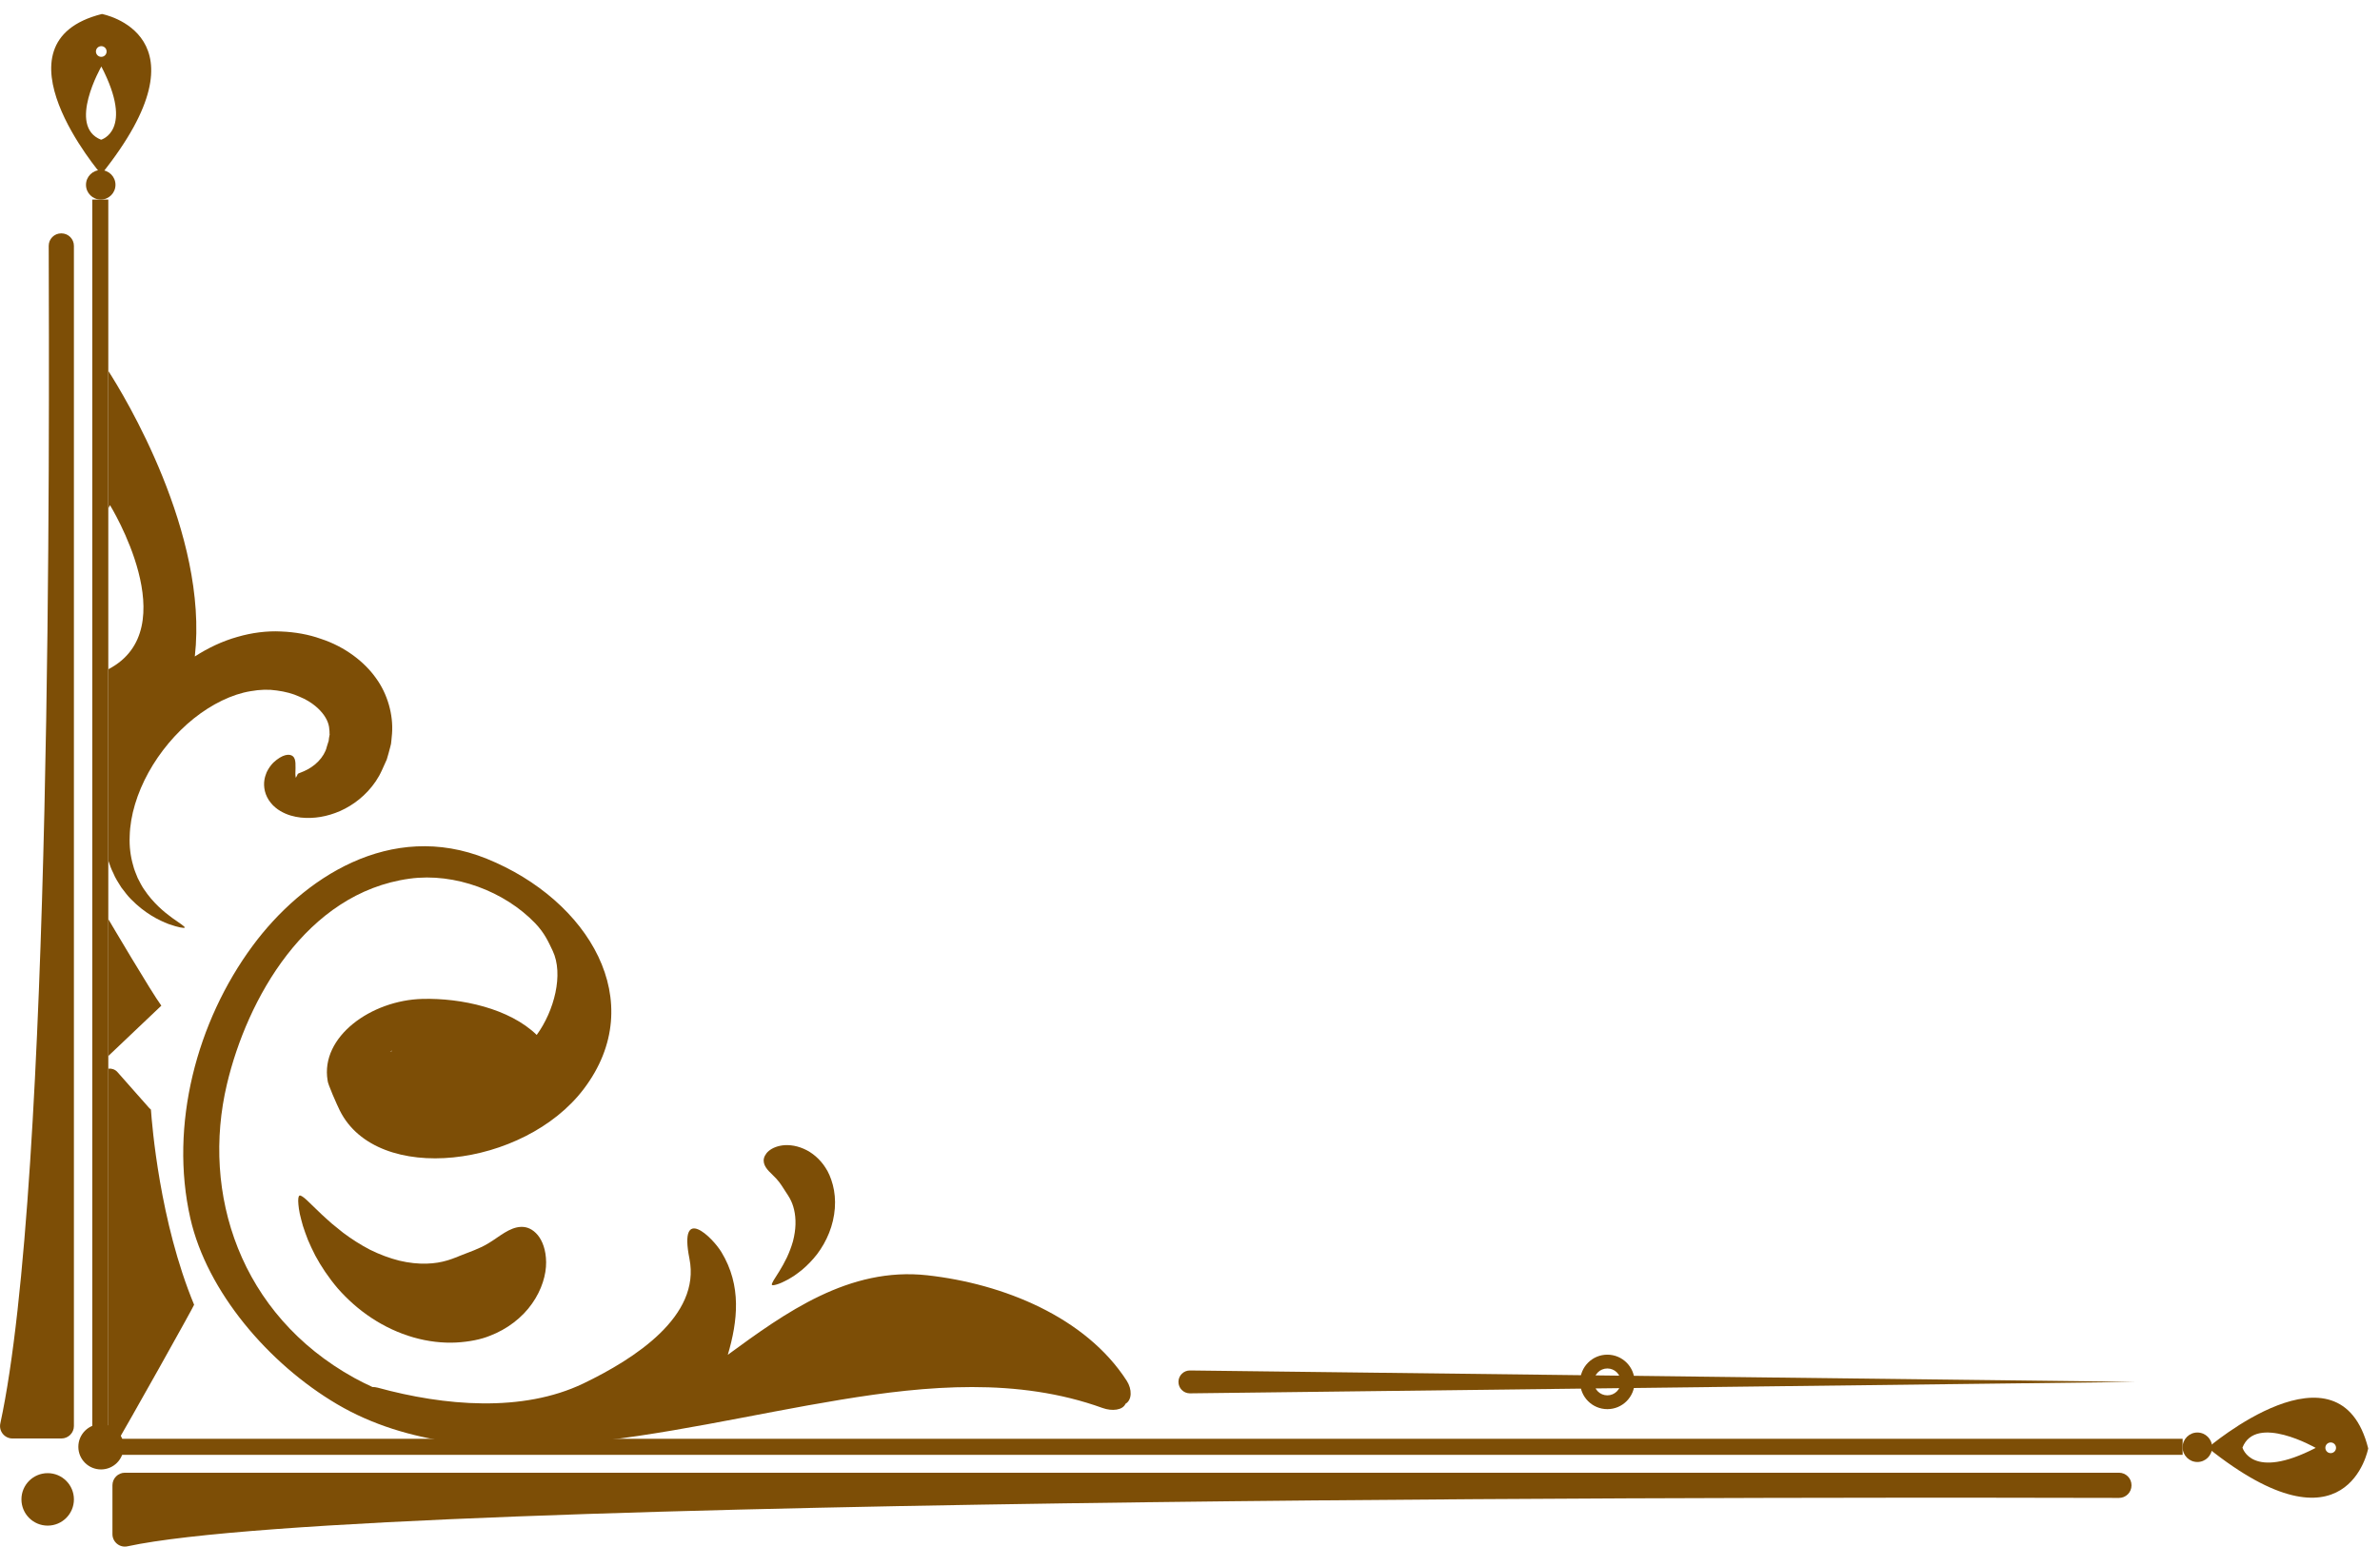 <?xml version="1.0" encoding="UTF-8" standalone="no"?>
<svg
   preserveAspectRatio="xMidYMid meet"
   version="1.0"
   viewBox="168.7 281.9 665.9 432.5"
   zoomAndPan="magnify"
   style="fill: rgb(125, 78, 6);"
   original_string_length="8075"
   width="29.963px"
   height="19.481px"
   id="svg19"
   sodipodi:docname="corner.svg"
   inkscape:version="1.4.2 (ebf0e940d0, 2025-05-08)"
   xmlns:inkscape="http://www.inkscape.org/namespaces/inkscape"
   xmlns:sodipodi="http://sodipodi.sourceforge.net/DTD/sodipodi-0.dtd"
   xmlns="http://www.w3.org/2000/svg"
   xmlns:svg="http://www.w3.org/2000/svg">
  <defs
     id="defs19" />
  <sodipodi:namedview
     id="namedview19"
     pagecolor="#ffffff"
     bordercolor="#000000"
     borderopacity="0.25"
     inkscape:showpageshadow="2"
     inkscape:pageopacity="0.0"
     inkscape:pagecheckerboard="0"
     inkscape:deskcolor="#d1d1d1"
     inkscape:zoom="31.00481"
     inkscape:cx="14.96542"
     inkscape:cy="9.7242976"
     inkscape:window-width="1918"
     inkscape:window-height="1150"
     inkscape:window-x="1920"
     inkscape:window-y="24"
     inkscape:window-maximized="1"
     inkscape:current-layer="svg19" />
  <g
     id="g19"
     transform="rotate(180,500.005,499.995)">
    <g
       id="__id1_stwk72kzgd">
      <path
         d="M 796.36,306.26 H 238.43 c -1.93,0 -3.49,-1.56 -3.49,-3.49 v -0.07 c 0,-1.93 1.56,-3.49 3.49,-3.49 49.81,0.12 489.16,1.18 557.21,-13.54 2.17,-0.47 4.21,1.19 4.21,3.41 v 13.69 c -0.01,1.93 -1.57,3.49 -3.49,3.49 z"
         id="path1" />
    </g>
    <g
       id="__id2_stwk72kzgd">
      <path
         d="m 810.63,319.33 v 330.2 c 0,1.92 1.56,3.49 3.49,3.49 h 0.07 c 1.93,0 3.49,-1.56 3.49,-3.49 -0.12,-49.81 -1.18,-261.44 13.54,-329.48 0.47,-2.17 -1.19,-4.21 -3.41,-4.21 h -13.69 c -1.93,0.01 -3.49,1.57 -3.49,3.49 z"
         id="path2" />
    </g>
    <g
       id="__id3_stwk72kzgd">
      <path
         d="m 817.97,306.14 c -4.06,0 -7.34,-3.29 -7.34,-7.34 0,-4.06 3.29,-7.34 7.34,-7.34 4.06,0 7.34,3.29 7.34,7.34 0.01,4.05 -3.28,7.34 -7.34,7.34 z"
         id="path3" />
    </g>
    <g
       id="__id4_stwk72kzgd">
      <path
         d="m 809.39,313.49 c 0.01,3.5 -2.81,6.35 -6.31,6.36 v 0 c -3.5,0.01 -6.35,-2.81 -6.36,-6.31 v 0 c -0.01,-3.5 2.81,-6.35 6.31,-6.36 v 0 c 3.5,-0.01 6.35,2.81 6.36,6.31 z"
         id="path4" />
    </g>
    <g
       id="__id5_stwk72kzgd">
      <path
         d="m 802.97,669.52 c -31.33,39.15 -0.18,44.88 -0.18,44.88 31.83,-7.98 0.18,-44.88 0.18,-44.88 z m -1.49,34.38 c 0,-0.83 0.67,-1.49 1.5,-1.49 0.82,0 1.49,0.67 1.49,1.5 0,0.82 -0.67,1.49 -1.5,1.49 -0.83,0 -1.49,-0.67 -1.49,-1.5 z m 1.47,-4.19 c -9.29,-17.96 0.08,-20.49 0.08,-20.49 9.54,3.74 -0.08,20.49 -0.08,20.49 z"
         id="path5" />
    </g>
    <g
       id="__id6_stwk72kzgd">
      <path
         d="m 807.25,666.62 c 0.01,-2.28 -1.83,-4.13 -4.11,-4.14 v 0 c -2.28,-0.01 -4.13,1.83 -4.14,4.11 v 0 c -0.01,2.28 1.83,4.13 4.11,4.14 v 0 c 2.27,0.01 4.13,-1.83 4.14,-4.11 z"
         id="path6" />
    </g>
    <g
       id="__id7_stwk72kzgd">
      <path
         d="m 801.01,313.52 h 4.48 v 348.96 h -4.48 z"
         id="path7" />
    </g>
    <g
       id="__id8_stwk72kzgd">
      <path
         d="m 213.59,313.24 c -39.15,-31.33 -44.88,-0.18 -44.88,-0.18 7.97,31.82 44.88,0.18 44.88,0.18 z m -34.38,-1.5 c 0.83,0 1.49,0.67 1.49,1.5 0,0.82 -0.67,1.49 -1.5,1.49 -0.82,0 -1.49,-0.67 -1.49,-1.5 0,-0.82 0.67,-1.49 1.5,-1.49 z m 4.19,1.47 c 17.96,-9.29 20.49,0.08 20.49,0.08 -3.74,9.54 -20.49,-0.08 -20.49,-0.08 z"
         id="path8" />
    </g>
    <g
       id="__id9_stwk72kzgd">
      <path
         d="m 216.49,317.51 c 2.28,0.01 4.13,-1.83 4.14,-4.11 v 0 c 0.01,-2.28 -1.83,-4.13 -4.11,-4.14 v 0 c -2.28,-0.01 -4.13,1.83 -4.14,4.11 v 0 c -0.01,2.28 1.83,4.13 4.11,4.14 z"
         id="path9" />
    </g>
    <g
       id="__id10_stwk72kzgd">
      <path
         d="m 220.63,311.27 h 580.38 v 4.48 H 220.63 Z"
         id="path10" />
    </g>
    <g
       id="__id11_stwk72kzgd">
      <path
         d="m 498.35,328.47 -264.49,3.2 264.49,3.2 c 1.77,0.02 3.22,-1.39 3.24,-3.16 0.02,-1.77 -1.39,-3.22 -3.16,-3.24 z"
         id="path11" />
      <path
         d="m 375.9,331.67 h 1.93 c 0,2.08 1.68,3.76 3.76,3.76 2.08,0 3.76,-1.68 3.76,-3.76 0,-2.08 -1.68,-3.76 -3.76,-3.76 -2.08,0 -3.76,1.68 -3.76,3.76 h -1.93 -1.93 c 0,-4.21 3.41,-7.62 7.62,-7.62 4.21,0 7.62,3.41 7.62,7.62 0,4.21 -3.41,7.62 -7.62,7.62 -4.21,0 -7.62,-3.41 -7.62,-7.62 z"
         id="path12" />
    </g>
    <g
       id="__id12_stwk72kzgd">
      <path
         d="m 721.85,424.08 c -0.09,0.1 -0.18,0.2 -0.27,0.3 0.21,-0.08 0.41,-0.16 0.6,-0.24 -0.1,-0.02 -0.22,-0.03 -0.33,-0.06 z"
         id="path13" />
      <path
         d="m 797.36,470.01 c -0.92,-1.19 -1.76,-2.36 -2.74,-3.32 -3.84,-3.92 -7.78,-5.89 -10.51,-6.92 -2.78,-0.98 -4.4,-1.22 -4.49,-0.98 -0.11,0.25 1.27,1.14 3.55,2.73 2.24,1.63 5.34,4.2 7.89,8.04 0.66,0.94 1.16,2.04 1.73,3.11 0.44,1.15 0.99,2.29 1.28,3.57 0.73,2.49 1.08,5.25 0.95,8.15 -0.14,5.78 -2.08,12.02 -5.25,17.78 -3.18,5.76 -7.62,11.06 -12.67,15.11 -5.05,4.03 -10.71,6.81 -15.92,7.65 -2.61,0.47 -5.04,0.54 -7.34,0.19 -2.3,-0.31 -4.46,-0.87 -6.26,-1.7 -3.74,-1.52 -5.87,-3.73 -6.9,-5.19 -1.06,-1.51 -1.49,-2.84 -1.56,-4.49 0.01,-0.21 0,-0.42 -0.01,-0.63 l -0.03,-0.32 0.07,-0.35 c 0.09,-0.46 0.16,-0.93 0.2,-1.4 0.17,-0.5 0.34,-1 0.48,-1.51 0.07,-0.24 0.14,-0.54 0.21,-0.74 0.07,-0.18 0.14,-0.36 0.2,-0.54 0.6,-1.41 1.65,-2.76 2.96,-3.84 1.29,-1.08 2.84,-1.83 3.91,-2.22 0.27,-0.1 0.49,-0.18 0.65,-0.26 0.06,-0.03 0.18,-0.09 0.19,-0.12 0.06,-0.1 0.03,0.07 0.21,-0.41 0.13,-0.28 0.26,-0.51 0.38,-0.71 0.07,0.32 0.12,0.67 0.13,1.05 -0.04,2.28 -0.27,4.24 0.73,5.01 0.91,0.73 2.86,0.58 5.43,-1.81 0.63,-0.64 1.28,-1.47 1.86,-2.67 0.51,-1.24 1.05,-2.97 0.51,-5.29 -0.27,-1.12 -0.85,-2.32 -1.64,-3.27 -0.4,-0.51 -0.83,-0.94 -1.28,-1.31 -0.47,-0.41 -0.93,-0.71 -1.41,-1 -1.93,-1.14 -3.85,-1.61 -5.71,-1.83 -3.71,-0.38 -7.39,0.25 -11.04,1.84 -3.61,1.61 -7.25,4.33 -9.96,8.33 l -0.95,1.55 c -0.29,0.52 -0.49,0.98 -0.74,1.48 -0.47,0.99 -0.93,2 -1.37,3.04 -0.34,1.13 -0.67,2.29 -0.97,3.48 l -0.22,0.89 -0.11,0.96 -0.18,1.94 c -0.39,5.22 1.26,11.09 4.49,15.49 3.15,4.48 8.61,8.79 15.43,11.01 3.39,1.21 7.14,1.89 11.1,2.05 3.96,0.21 8.2,-0.34 12.2,-1.5 4.25,-1.19 8.26,-3.1 11.96,-5.49 -3.88,34.37 19.95,73.28 24.17,79.84 v -38.36 c -0.16,0.3 -0.27,0.56 -0.43,0.87 0,0 -21.37,-34.56 0.43,-45.91 v -53.64 c -0.39,-1.16 -0.78,-2.3 -1.33,-3.35 -0.59,-1.5 -1.49,-2.81 -2.28,-4.08 z"
         id="path14" />
      <path
         d="m 799.83,312.64 c -4.21,6.99 -22.9,40.43 -22.83,40.62 9.67,23.29 11.78,50.54 12.07,54.43 0.02,0.25 0.16,0.43 0.33,0.43 l 9.05,10.24 c 0.67,0.76 1.62,1.05 2.55,0.96 v -107 c -0.41,-0.2 -0.87,-0.18 -1.17,0.32 z"
         id="path15" />
      <path
         d="m 801.01,461.16 v -38.31 l -14.84,14.09 c 2.65,3.56 14.67,23.93 14.84,24.22 z"
         id="path16" />
      <path
         d="m 727.8,368.66 c 2.66,1.38 5.21,3.03 7.51,4.75 1.12,0.88 2.21,1.76 3.22,2.61 0.97,0.89 1.94,1.71 2.79,2.52 1.59,1.53 2.99,2.87 4.11,3.96 1.04,0.95 1.77,1.44 2.08,1.3 0.34,-0.16 0.44,-1.03 0.31,-2.49 -0.08,-0.73 -0.17,-1.62 -0.39,-2.62 -0.23,-0.99 -0.52,-2.11 -0.87,-3.35 -0.37,-1.22 -0.88,-2.52 -1.41,-3.94 -0.59,-1.39 -1.27,-2.85 -2.05,-4.37 -1.61,-3 -3.71,-6.17 -6.32,-9.23 -2.65,-3.01 -5.83,-5.88 -9.44,-8.25 -3.6,-2.38 -7.61,-4.25 -11.7,-5.42 -4.08,-1.18 -8.22,-1.63 -11.94,-1.44 -3.72,0.2 -7,0.88 -9.41,1.87 -4.84,1.82 -9.13,5.11 -11.85,9.03 -2.76,3.9 -3.96,8.15 -3.93,11.56 0.03,3.43 1.03,6.02 2.36,7.62 1.37,1.62 2.92,2.31 4.57,2.28 3.34,-0.07 6.21,-2.81 9.1,-4.52 1.42,-0.89 2.82,-1.49 4.1,-2.02 1.29,-0.53 2.59,-1.02 4.21,-1.64 0.2,-0.07 0.42,-0.17 0.65,-0.28 0.25,-0.08 0.52,-0.17 0.8,-0.29 0.27,-0.13 0.59,-0.22 0.92,-0.33 0.34,-0.1 0.67,-0.26 1.06,-0.34 1.51,-0.45 3.46,-0.82 5.74,-0.87 2.28,-0.06 4.87,0.19 7.58,0.84 2.71,0.68 5.5,1.72 8.2,3.06 z"
         id="path17" />
      <path
         d="m 616.86,395.63 c 0.71,-0.91 0.91,-1.82 0.71,-2.69 -0.41,-1.77 -2.19,-3 -3.42,-4.36 -0.63,-0.66 -1.11,-1.34 -1.53,-1.96 -0.43,-0.63 -0.83,-1.27 -1.34,-2.07 -0.06,-0.1 -0.14,-0.21 -0.22,-0.32 -0.07,-0.13 -0.15,-0.26 -0.24,-0.39 -0.1,-0.13 -0.18,-0.29 -0.28,-0.46 -0.09,-0.17 -0.22,-0.33 -0.3,-0.53 -0.41,-0.76 -0.82,-1.76 -1.1,-2.97 -0.29,-1.21 -0.44,-2.62 -0.4,-4.14 0.04,-1.52 0.29,-3.12 0.7,-4.71 0.44,-1.57 1.04,-3.12 1.7,-4.54 0.35,-0.7 0.69,-1.37 1.04,-2.01 0.37,-0.62 0.7,-1.22 1.03,-1.77 0.64,-1.02 1.2,-1.91 1.66,-2.64 0.39,-0.66 0.57,-1.11 0.47,-1.25 -0.12,-0.17 -0.6,-0.12 -1.36,0.11 -0.38,0.12 -0.85,0.27 -1.35,0.5 -0.5,0.23 -1.07,0.51 -1.69,0.83 -0.61,0.33 -1.25,0.75 -1.95,1.19 -0.67,0.47 -1.38,1 -2.1,1.58 -1.42,1.2 -2.88,2.67 -4.22,4.4 -1.31,1.75 -2.49,3.77 -3.35,5.96 -0.87,2.19 -1.42,4.54 -1.59,6.85 -0.18,2.31 0.04,4.57 0.56,6.54 0.52,1.96 1.25,3.64 2.05,4.81 1.51,2.38 3.74,4.31 6.14,5.32 2.39,1.04 4.79,1.21 6.61,0.81 1.79,-0.38 3.06,-1.2 3.77,-2.09 z"
         id="path18" />
      <path
         d="m 595.94,326.71 c -23.87,3.92 -49.36,6.24 -73.12,-2.34 -2.67,-0.96 -5.64,-0.62 -6.42,1.18 -1.86,1.08 -1.86,4.08 -0.34,6.44 11.5,17.84 34.56,27.15 55.79,29.51 21.92,2.44 39.8,-10.52 55.82,-22.24 -2.78,9.49 -3.9,19.32 1.79,28.72 2.48,4.1 12.01,13.52 8.95,-1.84 -3.21,-16.08 15.33,-28.01 29.66,-34.9 17.08,-8.21 39,-6.27 57.54,-1.19 0.53,0.15 1.02,0.19 1.49,0.19 1.71,0.79 3.42,1.63 5.09,2.55 32.07,17.73 42.86,51.7 35.62,82.2 -5.64,23.77 -22.12,53.5 -51.09,57.48 -12.75,1.75 -26.64,-3.61 -35.14,-12.46 -2.67,-2.78 -3.75,-5.3 -4.9,-7.71 -3.13,-6.57 -0.42,-16.86 4.46,-23.55 7.61,7.41 21.11,10.35 31.94,10.08 14.43,-0.36 28.61,-10.62 26.57,-22.8 0.06,-0.82 -2.7,-6.99 -3.4,-8.4 -10.45,-21.06 -51.57,-15.99 -68.24,5.96 -18.61,24.5 -1.36,52.93 27.12,64.46 26.92,10.89 51.52,-5.44 65.51,-24.39 15.62,-21.14 23.33,-50.12 17.41,-76.23 -4.65,-20.48 -21.88,-40.7 -41.08,-52.01 -19.59,-11.54 -43.6,-12.97 -65.44,-11.1 -25.63,2.2 -50.4,8.25 -75.59,12.39 z m 125.91,97.37 c 0.11,0.02 0.22,0.03 0.33,0.05 -0.19,0.08 -0.4,0.16 -0.6,0.24 0.1,-0.09 0.19,-0.19 0.27,-0.29 z"
         id="path19" />
    </g>
  </g>
</svg>
